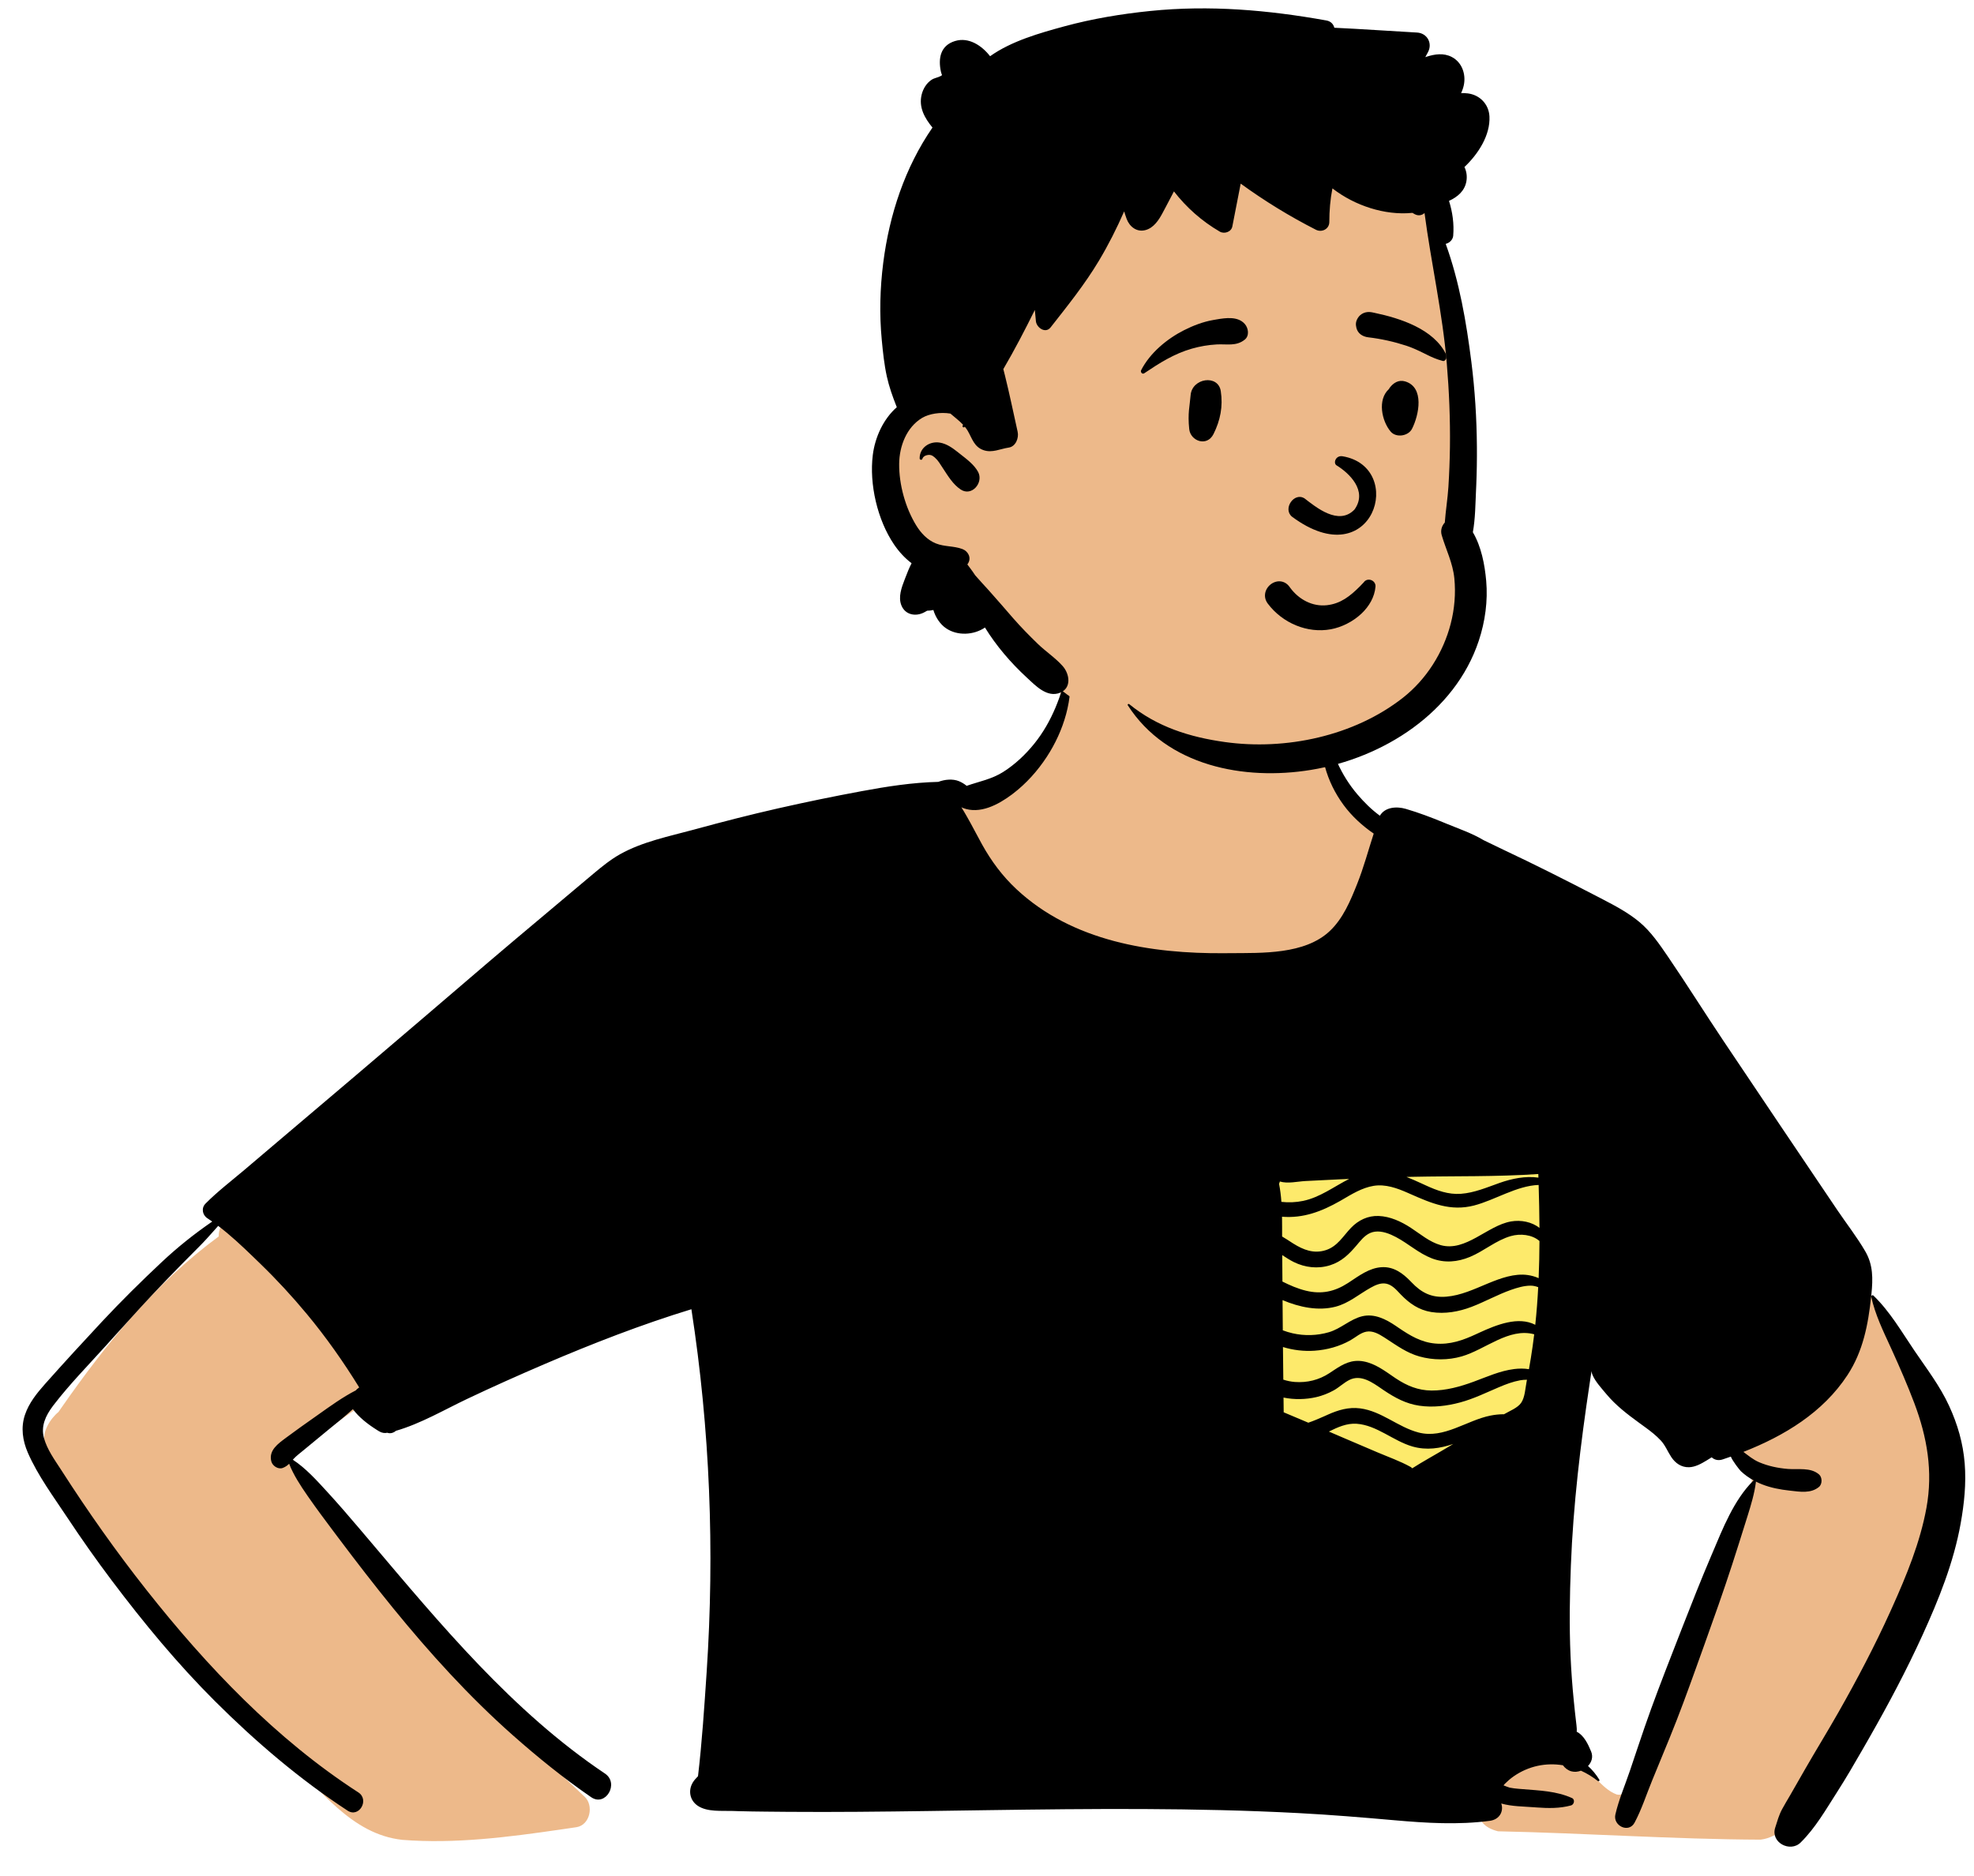 <svg viewBox="-103.622 229.95 1189.73 1130.588" xmlns="http://www.w3.org/2000/svg" overflow="visible" xmlns:xlink="http://www.w3.org/1999/xlink" width="1189.73px" height="1130.588px"><g id="Master/Character/Bust" stroke="none" stroke-width="1" fill="none" fill-rule="evenodd"><g id="Body" transform="translate(147, 639) scale(1 1)"><g id="Body/Striped Pocket Tee" stroke="none" stroke-width="1" fill="none" fill-rule="evenodd"><path d="M409.156,-29.304 C462.812,-33.146 536.376,-22.51 551.895,38.669 C556.708,60.932 566.191,70.703 582.123,85.263 C683.251,214.699 330.414,236.455 312.276,110.238 C274.064,124.155 232.468,127.102 194.233,141.169 C173.496,148.829 154.692,160.917 136.673,173.555 C63.194,225.743 -9.245,279.422 -82.462,331.985 C-54.129,345.032 -0.261,394.846 -22.211,428.32 C-27.324,434.84 -34.914,439.335 -41.628,444.101 L-45.169,446.629 C-52.785,452.087 -65.607,461.39 -72.697,466.446 L-74.005,467.398 C-74.517,467.769 -75.096,468.186 -75.618,468.559 C-24.488,543.312 35.351,612.286 101.727,673.869 C107.379,679.123 105.064,690.871 96.884,692.239 L87.139,693.669 C55.672,698.252 23.608,702.377 -8.102,699.888 C-38.985,696.529 -57.595,669.191 -78.707,649.388 C-120.866,606.296 -160.111,560.33 -195.857,511.772 L-196.601,510.747 C-207.727,495.544 -222.493,480.007 -223.574,460.376 C-225.545,454.473 -220.358,446.016 -215.374,441.992 L-213.673,439.537 C-186.941,401.092 -156.688,364.016 -118.784,336.175 C-118.925,332.026 -117.007,327.665 -113.209,324.916 L45.199,210.28 L45.199,210.28 C86.071,182.153 124.06,149.097 168.362,126.383 C213.662,104.573 264.783,103.715 311.206,85.513 C312.19,72.393 339.773,69.044 338.902,71.07 C368.005,53.504 382.987,32.603 387.608,13.394 C392.228,-5.815 386.486,-23.333 409.156,-29.304 Z M800.887,382.266 C849.869,308.565 896.558,390.109 916.95,439.256 C941.043,506.515 891.149,589.249 858.917,647.231 C847.045,663.333 831.431,697.297 810.505,699.759 C757.785,699.544 704.992,695.832 652.24,694.726 C618.178,686.276 665.968,635.089 698.98,653.785 C708.982,657.527 713.979,668.883 723.732,672.526 C727.285,673.284 727.53,671.699 728.976,668.161 L729.181,667.666 C731.758,661.543 734.257,655.386 736.795,649.247 C758.272,596.357 780.977,543.934 803.553,491.533 C808.376,480.156 801.612,470.783 792.819,464.011 C786.086,458.47 757.143,444.94 784.413,450.895 C773.912,426.522 786.53,401.783 800.887,382.266 Z M679.278,281.376 C683.994,280.787 690.051,285.54 690.777,290.144 C696.792,328.31 690.09,366.043 682.055,403.376 L680.576,410.213 C677.612,423.829 674.3,437.714 666.909,449.649 C659.366,461.829 647.955,471.009 634.855,476.589 C592.83,493.336 540.566,476.775 509.651,445.465 C489.873,418.375 507.26,384.343 510.579,354.652 C507.441,346.651 506.285,337.397 504.471,329.148 L504.25,328.163 L497.201,297.391 C495.647,290.604 500.593,281.316 508.721,282.248 C565.393,288.748 622.675,288.456 679.278,281.376 Z" id="Skin" fill="#edb98a"/><rect id="Top" fill="#FDEA6B" x="493.997" y="283" width="199" height="200"/><path d="M877.197,372.624 C877.027,371.865 877.937,371.284 878.527,371.855 C888.497,381.464 895.537,393.744 903.267,405.124 C910.627,415.964 918.637,426.384 924.127,438.345 C929.227,449.464 932.517,460.744 933.497,472.964 C934.477,485.095 933.207,497.255 931.067,509.204 C926.857,532.744 917.857,555.034 907.977,576.685 C898.371,597.732 887.517,618.18 876.055,638.256 L871.948,645.424 C866.937,654.151 861.871,662.861 856.447,671.315 C849.697,681.835 843.537,692.695 834.637,701.475 C828.317,707.725 816.407,701.475 819.287,692.544 C820.537,688.655 821.517,684.994 823.457,681.384 C824.927,678.634 826.587,675.964 828.147,673.255 C831.267,667.835 834.357,662.395 837.477,656.975 C844.027,645.585 850.927,634.405 857.417,622.975 C868.677,603.155 879.307,582.964 888.707,562.185 L889.813,559.732 C898.463,540.49 906.659,520.559 910.457,499.744 C914.457,477.815 910.877,457.145 903.087,436.534 C899.057,425.874 894.527,415.454 889.817,405.074 L888.912,403.091 C884.363,393.184 879.541,383.33 877.197,372.624 Z M393.047,-6.697 C393.137,-7.086 393.797,-7.116 393.857,-6.697 C396.657,11.925 390.427,31.624 380.277,47.114 C374.737,55.574 367.907,63.214 359.857,69.354 L359.23,69.827 C351.007,75.975 339.895,81.912 329.687,77.925 C329.367,77.803 329.067,77.664 328.787,77.505 C329.937,79.284 330.997,81.154 332.077,83.024 C335.287,88.594 338.167,94.364 341.297,99.984 C346.897,110.034 353.567,119.024 361.997,126.894 C395.707,158.358 443.039,165.836 487.491,165.478 L490.631,165.448 C510.157,165.31 535.693,166.307 550.767,152.175 C558.867,144.585 563.327,133.794 567.357,123.664 C571.317,113.734 574.027,103.484 577.317,93.384 C570.447,88.675 564.147,82.925 559.197,76.204 C554.037,69.204 550.137,61.324 547.887,52.914 L547.555,51.658 C545.815,44.951 544.066,36.08 546.867,29.744 C547.187,29.014 548.387,29.064 548.727,29.744 C550.237,32.774 550.527,36.194 551.457,39.434 C552.537,43.204 553.757,46.954 555.367,50.524 C558.477,57.444 562.587,64.024 567.517,69.784 C571.587,74.553 575.997,78.934 581.037,82.614 C584.007,77.484 590.897,76.794 596.667,78.484 C604.401,80.744 612.03,83.645 619.488,86.709 L620.977,87.324 C628.347,90.384 636.677,93.194 643.577,97.364 C647.767,99.364 651.787,101.374 655.567,103.154 C674.402,112.002 692.958,121.39 711.43,130.961 L715.387,133.014 C723.127,137.044 730.797,141.114 737.527,146.734 C744.377,152.454 749.697,160.274 754.697,167.604 C766.127,184.364 776.897,201.604 788.197,218.454 C811.017,252.454 833.837,286.454 856.787,320.374 C862.337,328.585 868.597,336.594 873.577,345.154 C878.347,353.335 878.217,361.734 877.287,370.864 L877.113,372.541 C875.33,389.289 872.264,405.373 862.867,419.734 C848.077,442.314 824.777,456.374 800.127,466.053 C803.137,468.294 805.967,470.714 809.557,472.255 C815.077,474.614 820.967,475.835 826.937,476.324 C833.307,476.835 840.487,475.244 845.647,479.574 C847.717,481.303 847.777,485.464 845.647,487.194 C840.686,491.243 834.274,490.083 828.229,489.404 L827.867,489.364 C822.257,488.744 816.727,487.704 811.457,485.644 C810.157,485.133 808.867,484.564 807.617,483.934 C807.657,484.044 807.677,484.175 807.657,484.314 C806.757,491.204 804.805,497.718 802.744,504.302 L801.437,508.474 C798.777,516.994 796.097,525.494 793.337,533.994 C788.085,550.176 782.364,566.204 776.622,582.213 L771.667,596.026 C766.577,610.197 761.423,624.349 755.727,638.284 C752.207,646.883 748.667,655.484 745.137,664.074 C741.687,672.464 738.817,681.524 734.537,689.514 C731.017,696.094 721.417,691.383 722.957,684.624 C724.977,675.755 728.787,666.954 731.697,658.324 C734.657,649.564 737.557,640.794 740.567,632.053 C745.802,616.87 751.6,601.889 757.427,586.922 L763.203,572.085 C768.868,557.548 774.601,543.024 780.727,528.675 L781.397,527.103 C787.762,512.093 794.333,495.216 805.897,483.585 C806.047,483.425 806.257,483.344 806.467,483.324 C803.627,481.784 800.967,479.914 798.627,477.704 L798.513,477.589 C797.588,476.61 793.767,471.784 792.537,468.894 C790.937,469.464 789.337,470.014 787.737,470.553 C784.947,471.494 782.637,470.814 781.007,469.324 L777.902,471.245 C774.583,473.272 771.014,475.196 767.347,475.294 C762.727,475.414 759.097,472.864 756.627,469.104 C754.407,465.744 753.087,462.114 750.277,459.104 C747.514,456.146 744.316,453.649 741.048,451.265 L737.196,448.462 C730.132,443.306 723.284,438.095 717.597,431.284 C714.737,427.844 710.907,423.764 709.167,419.633 C708.827,418.835 708.617,418.085 708.577,417.354 C708.197,419.934 707.807,422.524 707.417,425.104 C701.957,461.414 697.547,497.974 696.137,534.694 C695.447,552.803 695.137,570.934 695.947,589.053 C696.347,598.104 697.007,607.144 697.917,616.164 C698.367,620.684 698.837,625.194 699.387,629.694 L699.514,630.737 C699.673,632.116 699.777,633.45 699.657,634.714 C704.057,636.883 706.587,642.364 708.347,646.644 C709.687,649.904 708.647,653.074 706.487,655.364 C709.067,657.714 711.367,660.474 713.297,663.633 C713.687,664.274 712.847,664.774 712.347,664.374 C709.177,661.854 705.767,659.784 702.207,658.194 C700.337,658.904 698.297,659.094 696.417,658.574 C694.377,658.014 692.617,656.654 691.347,654.925 C681.237,653.264 670.727,655.294 661.627,661.624 C659.737,662.944 658.027,664.434 656.397,666.053 C656.117,666.335 655.827,666.694 655.537,667.044 L657.522,667.807 C658.345,668.119 659.02,668.363 659.277,668.414 C661.01,668.768 662.77,668.957 664.53,669.108 L667.167,669.324 C677.297,670.164 687.397,670.444 696.817,674.684 C698.797,675.574 698.107,678.624 696.237,679.133 C689.358,681 682.532,680.855 675.53,680.356 L674.027,680.244 C667.517,679.744 660.527,679.774 654.177,677.974 C655.697,682.133 653.627,687.564 647.277,688.414 C628.207,690.954 609.017,689.755 589.927,688.074 C570.647,686.374 551.377,684.764 532.047,683.755 C469.521,680.466 406.898,681.097 344.316,681.99 L308.95,682.503 C280.747,682.9 252.538,683.21 224.335,682.994 L211.134,682.871 C205.555,682.817 199.973,682.749 194.4,682.585 L191.057,682.474 C184.417,682.234 175.627,683.234 169.857,679.303 C165.097,676.064 164.037,670.124 166.907,665.335 C167.737,663.954 168.877,662.724 170.067,661.524 C172.507,640.675 173.877,619.724 175.277,598.784 C180.137,525.505 177.297,452.604 166.087,380.064 C136.007,389.255 106.387,400.784 77.527,413.154 C61.917,419.844 46.387,426.784 31.037,434.064 C17.027,440.714 2.957,449.024 -12.013,453.344 C-13.374,454.552 -15.277,455.127 -16.964,454.591 L-17.183,454.514 L-17.193,454.514 C-18.733,454.874 -20.443,454.654 -22.123,453.644 C-22.463,453.438 -22.803,453.231 -23.143,453.019 L-23.653,452.694 C-28.923,449.374 -34.223,445.284 -37.953,440.284 C-42.483,444.484 -47.353,448.335 -52.143,452.234 C-57.343,456.474 -62.523,460.734 -67.663,465.034 C-69.703,466.744 -71.953,468.374 -73.753,470.344 L-74.014,470.634 C-74.056,470.681 -74.096,470.727 -74.133,470.774 C-66.343,475.814 -59.523,483.464 -53.413,490.114 C-46.852,497.251 -40.518,504.616 -34.235,512.009 L-28.154,519.18 C14.853,569.964 58.299,622.589 113.977,659.914 C122.777,665.814 114.387,680.184 105.647,674.154 C89.107,662.764 73.457,650.114 58.427,636.803 C32.087,613.494 8.387,587.344 -13.803,560.094 C-25.033,546.303 -35.933,532.175 -46.613,517.954 L-50.238,513.131 C-55.068,506.697 -59.873,500.244 -64.473,493.644 L-65.435,492.261 C-69.47,486.439 -73.761,479.898 -76.363,473.194 C-77.363,474.204 -78.493,475.053 -80.143,475.694 C-82.963,476.794 -86.423,474.484 -87.113,471.734 C-88.793,465.064 -82.993,461.094 -78.273,457.553 C-72.543,453.274 -66.703,449.144 -60.853,445.034 L-58.763,443.557 C-51.448,438.369 -44.094,433.044 -36.123,428.944 C-35.883,428.624 -35.593,428.324 -35.263,428.064 C-34.883,427.764 -34.513,427.474 -34.133,427.184 C-43.653,411.744 -54.093,396.904 -65.743,382.883 C-74.503,372.335 -83.803,362.264 -93.643,352.724 L-98.063,348.444 C-104.75,341.987 -111.702,335.437 -119.123,329.824 L-121.446,332.458 C-124.548,335.967 -127.681,339.448 -130.993,342.744 C-137.513,349.224 -143.943,355.835 -150.343,362.444 C-160.972,373.441 -171.24,384.777 -181.476,396.128 L-186.593,401.803 C-197.253,413.633 -208.673,425.244 -218.363,437.883 L-218.847,438.523 C-223.077,444.197 -226.089,450.476 -224.123,457.684 C-222.226,464.633 -217.717,470.794 -213.829,476.795 L-213.443,477.394 C-197.573,502.114 -180.573,526.204 -162.363,549.255 C-125.893,595.425 -84.293,639.184 -34.653,671.284 C-27.773,675.734 -34.203,686.794 -41.093,682.294 C-70.083,663.344 -96.713,640.585 -121.213,616.144 C-143.703,593.714 -164.083,569.014 -183.183,543.664 C-192.493,531.294 -201.413,518.664 -209.963,505.755 C-218.253,493.224 -227.843,480.335 -233.853,466.514 C-237,459.244 -238.163,451.374 -235.583,443.714 C-233.217,436.674 -228.538,430.829 -223.67,425.329 L-223.213,424.814 C-212.023,412.244 -200.633,399.824 -189.143,387.524 C-177.613,375.184 -165.553,363.284 -153.243,351.734 C-143.573,342.644 -133.493,334.633 -122.713,327.214 C-123.683,326.524 -124.653,325.864 -125.643,325.224 C-128.653,323.264 -129.413,319.074 -126.773,316.414 C-119.563,309.133 -111.253,302.803 -103.433,296.175 C-96.083,289.944 -88.733,283.704 -81.383,277.464 C-66.423,264.784 -51.463,252.094 -36.503,239.404 C-9.633,216.614 17.087,193.664 43.867,170.774 C55.034,161.233 66.305,151.809 77.546,142.359 L97.52,125.55 L97.52,125.55 L107.288,117.349 C112.294,113.157 117.405,109.011 123.097,105.814 C136.489,98.291 152.59,95.037 167.345,91.051 L168.327,90.784 C184.877,86.255 201.517,81.994 218.247,78.194 C234.997,74.394 251.817,70.934 268.707,67.803 C283.887,64.984 299.427,62.564 314.907,62.204 C318.747,60.744 323.567,60.234 327.347,61.794 C328.907,62.444 330.537,63.394 331.987,64.594 C339.557,61.934 347.027,60.664 354.097,56.164 C361.157,51.675 367.407,45.774 372.667,39.274 C383.537,25.814 389.227,9.914 393.047,-6.697 Z M567.057,449.094 C561.057,448.675 555.657,451.154 550.297,453.794 C553.317,455.104 556.337,456.404 559.357,457.694 L579.457,466.274 L579.457,466.274 C586.097,469.104 593.127,471.564 599.437,475.053 C599.887,475.303 600.247,475.604 600.517,475.954 C607.077,471.755 614.017,468.005 620.667,464.014 C622.187,463.104 623.717,462.194 625.247,461.284 C617.327,463.934 609.207,465.264 600.607,462.774 C589.137,459.464 579.177,449.944 567.057,449.094 Z M583.497,428.974 L582.419,428.242 C576.599,424.25 569.655,419.118 562.587,422.704 C559.257,424.394 556.527,427.124 553.247,428.944 C549.947,430.784 546.317,432.194 542.637,433.044 C536.527,434.454 529.527,434.664 522.957,433.303 L523.057,442.184 L523.057,442.184 C528.027,444.234 532.967,446.335 537.907,448.454 C541.114,447.358 544.201,446.041 547.447,444.596 L549.637,443.614 C555.887,440.803 562.197,438.925 569.107,439.814 C582.117,441.484 591.947,451.154 604.387,454.374 C619.637,458.335 633.397,446.954 647.807,444.144 C650.183,443.676 652.632,443.403 655.066,443.36 L655.877,443.354 L656.237,443.144 C659.337,441.324 663.977,439.585 666.137,436.524 C668.487,433.204 668.687,427.644 669.457,423.744 C669.537,423.354 669.617,422.954 669.687,422.564 C668.327,422.564 666.947,422.633 665.547,422.894 C661.147,423.704 657.007,425.264 652.907,427.005 C645.157,430.294 637.577,434.044 629.417,436.234 C621.427,438.383 613.077,439.404 604.847,438.214 C596.817,437.053 590.147,433.434 583.497,428.974 Z M584.749,397.753 L583.544,396.977 C580.366,394.949 576.721,392.849 572.827,393.594 C569.347,394.264 566.357,397.034 563.327,398.744 C556.677,402.494 549.217,404.544 541.607,405.064 C535.277,405.494 528.707,404.724 522.617,402.844 L522.827,422.505 L522.827,422.505 C525.057,423.214 527.367,423.724 529.797,423.904 C537.177,424.454 544.377,422.684 550.567,418.614 L553.698,416.535 C559.057,413.015 564.085,410.22 571.177,411.505 C578.197,412.784 584.087,417.284 589.827,421.204 L590.768,421.836 C597.36,426.188 604.042,428.997 612.127,429.064 C620.857,429.133 629.487,426.704 637.617,423.714 C645.687,420.755 653.357,417.204 661.987,416.114 C664.627,415.784 667.847,415.684 670.877,416.204 C671.277,413.974 671.657,411.755 672.017,409.524 C672.797,404.734 673.467,399.954 674.047,395.164 C658.737,391.044 644.597,404.374 630.377,408.484 C622.127,410.864 613.147,410.835 604.897,408.534 C597.263,406.404 591.262,401.982 584.749,397.753 Z M584.787,364.644 C581.517,364.014 578.287,365.524 575.507,367.074 C568.417,371.005 562.297,376.474 554.267,378.544 C543.937,381.204 532.637,378.914 522.377,374.564 C522.417,380.633 522.467,386.704 522.517,392.774 C524.447,393.505 526.427,394.094 528.447,394.564 C535.627,396.204 543.237,395.984 550.307,393.914 C557.517,391.803 563.047,386.104 570.277,384.324 C577.67,382.498 584.639,386.051 590.597,390.089 L592.39,391.313 C599.201,395.934 605.806,399.95 614.327,400.734 C623.337,401.564 631.167,398.744 639.217,395.005 L641.091,394.138 C651.283,389.457 664.513,384.127 674.687,389.454 C675.487,381.894 676.067,374.335 676.457,366.764 C675.057,366.244 673.607,365.864 671.937,365.854 C667.947,365.835 663.757,367.094 660.037,368.404 C651.907,371.274 644.337,375.553 636.287,378.624 C628.657,381.544 620.207,383.064 612.067,381.755 C604.527,380.544 598.867,376.604 593.657,371.204 L592.9,370.406 C590.615,367.975 588.171,365.301 584.787,364.644 Z M590.757,336.574 C586.987,334.585 582.397,332.734 578.037,333.314 C573.877,333.863 571.105,336.685 568.543,339.702 L567.156,341.353 C562.573,346.775 558.062,351.333 550.997,353.564 C543.677,355.864 535.917,354.964 529.107,351.594 C526.687,350.394 524.437,348.904 522.177,347.434 L522.297,363.383 L522.297,363.383 C526.817,365.633 531.417,367.664 536.467,368.894 C545.787,371.164 553.707,369.484 561.677,364.344 L562.514,363.8 C568.517,359.857 574.672,355.164 582.087,354.724 C589.323,354.291 594.754,358.303 599.519,363.213 L600.077,363.794 C606.087,370.133 612.157,373.224 621.097,372.494 C629.764,371.786 637.876,367.959 645.816,364.662 L646.537,364.364 C653.797,361.383 662.167,358.314 670.137,359.454 C672.047,359.724 674.517,360.314 676.717,361.344 C677.037,353.883 677.187,346.414 677.217,338.934 C672.687,335.005 665.637,334.354 659.967,335.964 C651.087,338.484 643.817,344.984 635.337,348.514 C627.817,351.644 619.977,352.344 612.307,349.383 C604.387,346.324 598.177,340.494 590.757,336.574 Z M676.717,305.154 C663.447,305.614 650.467,314.244 637.797,317.534 C623.644,321.207 612.092,316.2 599.484,310.642 L597.857,309.925 C591.387,307.085 584.437,304.534 577.267,305.694 C570.277,306.835 564.097,310.704 558.087,314.204 L556.935,314.868 C545.987,321.1 534.839,325.367 522.057,324.303 C522.127,328.314 522.097,332.314 522.107,336.234 C524.207,337.434 526.227,338.794 528.147,340.034 L528.836,340.471 C534.93,344.281 541.211,346.786 548.477,344.434 C555.497,342.154 558.797,336.044 563.617,331.014 C568.047,326.394 573.827,323.585 580.307,323.854 C587.277,324.133 593.867,327.204 599.627,330.954 C605.387,334.704 610.957,339.553 617.697,341.434 C632.817,345.633 645.767,329.644 660.067,327.154 C666.067,326.104 672.687,327.434 677.217,331.053 C677.167,322.434 676.977,313.794 676.717,305.154 Z M562.497,301.534 C560.627,301.604 558.757,301.684 556.887,301.764 C549.967,302.064 543.047,302.404 536.127,302.794 C531.337,303.053 525.447,304.524 520.747,303.064 C520.627,303.544 520.467,304.005 520.257,304.454 C520.967,307.994 521.407,311.654 521.677,315.354 C526.017,315.824 530.427,315.664 534.707,314.774 C544.977,312.644 553.317,306.164 562.497,301.534 Z M676.517,298.564 C651.248,300.305 625.784,299.706 600.474,300.253 L597.437,300.324 C597.317,300.324 597.197,300.335 597.077,300.335 C599.98,301.46 602.86,302.748 605.73,304.06 L608.597,305.374 C615.377,308.494 622.277,311.044 629.867,310.494 C637.997,309.904 645.657,306.585 653.257,303.904 C660.507,301.344 668.857,299.624 676.587,300.744 C676.567,300.014 676.547,299.294 676.517,298.564 Z" id="Ink" fill="#000"/></g></g><g id="Head" transform="translate(372, 180) scale(0.998 1)"><g id="Head/Short 5" stroke="none" stroke-width="1" fill="none" fill-rule="evenodd"><path d="M242.041,75.26 C298.822,75.26 357.552,119.272 378.365,147.357 C395.864,170.97 405.286,277.745 405.286,349.905 C405.286,364.997 413.615,393.446 411.184,407.882 C402.278,460.781 363.475,505.146 286.677,505.146 C209.878,505.146 154.815,474.704 97.733,392.973 C70.036,392.973 56.613,371.733 56.415,338.214 C56.287,315.868 65.2,300.63 83.152,292.5 C76.751,204.314 81.611,148.741 97.733,125.782 C121.914,91.342 185.261,75.26 242.041,75.26 Z" id="Skin" fill="#edb98a"/><path d="M218.147,56.556 C253.996,52.926 289.127,55.976 324.457,62.287 C327.156,62.776 328.687,64.547 329.255,66.676 C345.897,67.436 362.557,68.657 379.175,69.567 C385.207,69.897 388.625,75.856 385.875,81.237 C385.327,82.306 384.755,83.346 384.175,84.386 L384.904,84.146 C389.904,82.542 395.304,81.751 400.175,84.297 C406.375,87.537 408.807,94.686 407.437,101.266 C407.086,102.946 406.497,104.556 405.827,106.127 C407.187,106.037 408.557,106.067 409.916,106.247 C417.156,107.207 422.536,112.757 422.916,120.147 C423.476,131.306 416.286,142.627 407.817,150.616 C409.046,153.147 409.517,156.127 409.005,159.147 C407.986,165.117 403.587,168.692 398.49,171.024 C400.615,177.775 401.62,184.833 401.027,192.046 C400.829,194.454 398.724,196.443 396.5,196.931 C404.786,219.745 408.981,244.239 411.997,268.106 C414.147,285.087 415.207,302.167 415.336,319.276 C415.399,327 415.271,334.733 414.947,342.459 L414.817,345.356 C414.416,353.707 414.397,362.476 412.897,370.737 C418.017,379.446 420.077,390.257 420.947,400.016 C422.026,412.096 420.317,424.556 416.505,436.047 C402.125,479.466 358.726,506.866 315.135,513.987 C274.786,520.577 228.096,511.707 204.517,475.056 C204.147,474.476 204.936,473.997 205.397,474.377 C222.267,488.096 241.835,494.216 263.096,497.196 C299.856,502.337 341.175,493.616 370.675,470.497 C384.836,459.397 395.046,443.237 399.536,425.846 C401.827,416.957 402.616,407.686 401.716,398.537 C400.796,389.257 396.687,381.337 394.096,372.567 C393.226,369.606 394.147,366.856 395.957,364.897 C396.466,357.776 397.666,350.596 398.125,343.497 C398.635,335.426 398.947,327.356 399.057,319.276 C399.267,302.516 398.567,285.726 397.156,269.037 C394.577,238.476 387.726,208.657 383.707,178.356 C382.218,179.691 380.084,180.239 377.848,179.073 L377.616,178.946 L376.397,178.247 C376.327,178.247 376.247,178.257 376.175,178.266 C367.827,179.077 359.166,177.917 351.166,175.426 C342.796,172.827 335.026,168.827 328.086,163.497 C326.767,170.186 326.216,176.946 326.207,183.766 C326.197,188.026 321.687,190.237 318.106,188.417 C302.236,180.356 287.077,171.067 272.687,160.627 C271.005,169.237 269.327,177.846 267.635,186.466 C266.986,189.787 262.755,191.127 260.046,189.547 C249.267,183.276 239.957,175.067 232.376,165.306 C230.863,168.2 229.345,171.093 227.817,173.981 L225.517,178.306 C223.246,182.556 220.207,187.257 215.237,188.616 C209.976,190.056 205.585,186.647 203.816,181.886 C203.276,180.407 202.776,178.886 202.316,177.356 C197.835,187.587 192.776,197.587 187.056,207.127 C178.476,221.436 168.175,234.186 157.906,247.266 C154.786,251.237 149.446,247.446 149.017,243.587 C148.767,241.317 148.556,239.037 148.375,236.766 C142.392,248.842 136.148,260.805 129.345,272.421 L130.319,276.238 L130.319,276.238 C133.125,287.516 135.457,298.874 137.99,310.212 C138.809,313.87 136.864,319.1 132.59,319.723 C127.484,320.467 122.653,323.076 117.424,321.281 C111.721,319.323 110.594,314.394 107.901,309.722 C107.365,308.791 106.74,307.936 106.067,307.124 L105.897,307.346 L105.897,307.346 C105.477,307.897 104.477,307.297 104.727,306.667 L105.019,305.939 L105.019,305.939 C102.707,303.484 99.939,301.436 97.394,299.233 C91.346,298.214 84.543,299.33 80.376,301.787 C70.885,307.386 66.526,318.926 66.436,329.537 C66.326,341.957 70.175,355.917 76.675,366.537 C79.537,371.207 83.457,375.426 88.635,377.497 C93.776,379.556 99.347,378.917 104.576,380.856 C108.037,382.147 110.166,385.987 108.076,389.466 C107.936,389.707 107.776,389.926 107.626,390.157 L109.181,392.221 C110.251,393.651 111.367,395.183 112.406,396.776 C115.067,399.837 117.867,402.787 120.576,405.797 C125.585,411.346 130.446,417.047 135.375,422.676 C140.026,427.987 144.946,432.976 150.017,437.886 C154.806,442.537 160.786,446.446 165.186,451.407 C169.465,456.247 170.626,464.696 163.585,467.497 C155.796,470.603 148.901,463.323 143.657,458.469 L143.436,458.266 C133.825,449.421 125.144,439.313 118.251,428.184 C111.424,432.832 101.547,433.276 94.749,428.629 C91.171,426.184 88.425,422.075 87.091,417.605 C85.834,417.887 84.576,418.052 83.35,418.033 C82.719,418.399 82.087,418.755 81.447,419.087 C76.376,421.726 70.147,420.547 67.826,414.936 C65.714,409.842 67.891,404.057 69.794,399.15 L70.186,398.136 C71.266,395.337 72.457,392.287 73.936,389.417 C69.817,386.317 66.296,382.466 63.316,378.087 C53.306,363.337 48.306,341.766 50.517,324.167 C51.846,313.547 56.836,302.547 65.005,295.386 L64.707,294.606 L64.707,294.606 C62.416,288.797 60.336,282.966 58.986,276.827 C57.407,269.647 56.636,262.207 55.937,254.897 C54.456,239.457 54.856,223.667 56.827,208.287 C60.526,179.337 69.906,150.917 86.556,126.827 C81.835,121.176 78.097,114.526 80.046,106.877 C80.936,103.366 82.966,100.037 86.026,98.026 C87.716,96.917 89.727,96.747 91.416,95.827 L91.925,95.547 C92.667,95.114 92.099,95.16 91.656,93.147 C89.906,85.106 91.356,77.337 100.207,74.667 C108.537,72.157 116.416,77.487 121.347,83.837 C134.246,74.686 151.246,69.897 166.196,65.827 C183.196,61.216 200.636,58.337 218.147,56.556 Z M78.807,326.256 C78.746,319.706 84.956,315.666 91.067,316.737 C95.17,317.451 98.593,319.9 101.808,322.431 L103.375,323.671 C107.289,326.744 111.783,330.057 114.116,334.407 C117.536,340.827 110.307,349.466 103.557,344.966 C98.927,341.863 95.959,336.891 92.921,332.273 L92.607,331.796 C91.227,329.726 90.017,327.526 88.126,325.866 L87.717,325.508 C87.096,324.979 86.429,324.495 85.626,324.266 C84.078,323.821 81.21,324.444 80.527,326.288 L80.466,326.476 C80.216,327.407 78.817,327.206 78.807,326.256 Z" id="Ink" fill="#000"/></g></g><g id="Face" transform="translate(531, 366) scale(1 1)" fill="#000"><g id="Face/Smile" stroke="none" stroke-width="1" fill="none" fill-rule="evenodd"><path d="M146.587,240.927 C139.864,238.184 133.866,233.61 129.481,227.766 C127.957,225.735 127.561,223.59 127.881,221.628 C128.241,219.421 129.546,217.422 131.326,216.081 C133.112,214.735 135.345,214.072 137.504,214.41 C139.381,214.704 141.248,215.731 142.727,217.862 L143.035,218.288 C145.642,221.815 149.04,224.709 152.91,226.574 C156.641,228.372 160.814,229.211 165.132,228.723 C173.356,227.794 179.024,223.346 185.049,217.307 C185.796,216.544 186.543,215.758 187.294,214.959 C187.768,214.234 188.426,213.769 189.157,213.524 C189.968,213.253 190.886,213.269 191.726,213.562 C192.537,213.845 193.262,214.381 193.748,215.095 C194.209,215.773 194.471,216.61 194.386,217.574 C193.835,223.833 190.562,229.419 185.914,233.806 C180.752,238.677 173.909,242.047 167.466,243.229 C160.368,244.531 153.136,243.598 146.587,240.927 L146.587,240.927 Z M170.814,144.367 C178.366,148.957 189.872,159.66 181.748,171.04 C172.186,181.073 158.419,169.569 151.634,164.366 C145.343,160.334 138.275,170.705 144.112,175.413 C193.136,211.708 213.031,145.567 174.634,138.97 C170.406,138.243 168.836,142.947 170.814,144.367 Z M82.963,102.146 C83.798,91.79 99.57,89.438 101.139,99.686 C102.544,108.866 100.89,117.299 96.755,125.564 C92.804,133.46 82.874,129.777 82.123,122.587 C81.116,112.949 82.444,108.589 82.963,102.146 Z M203.027,97.561 C205.226,94.681 208.401,92.716 212.205,93.826 C224.09,97.299 220.587,114.172 216.413,122.385 C214.145,126.846 206.814,127.977 203.501,124.049 C198.101,117.645 195.515,104.856 202.38,98.549 C202.566,98.222 202.773,97.894 203.027,97.561 Z M96.588,56.831 L98.465,56.502 C104.273,55.497 111.494,54.532 115.603,59.202 C117.782,61.678 118.532,66.279 115.603,68.65 C110.451,72.82 104.755,71.204 98.581,71.556 C93.493,71.849 88.603,72.691 83.702,74.091 C72.95,77.165 64.189,82.775 55.006,88.934 C53.801,89.743 52.571,88.201 53.146,87.075 C58.447,76.692 68.72,68.162 79.01,62.964 C84.502,60.188 90.512,57.886 96.588,56.831 Z M192.193,52.179 L193.63,52.473 C209.267,55.742 229.583,62.271 236.988,77.631 C237.271,79.803 236.972,80.268 236.73,80.572 L236.649,80.674 C236.45,80.933 236.29,81.291 235.349,81.587 C235.088,81.525 234.824,81.459 234.557,81.389 C231.163,80.499 228.477,79.274 225.877,78.002 L223.058,76.613 C219.788,75.01 216.488,73.465 212.992,72.324 C205.53,69.89 197.854,68.175 190.06,67.26 C188.37,67.062 186.744,66.491 185.46,65.514 C184.242,64.587 183.311,63.302 182.887,61.596 C182.337,59.386 182.495,57.714 183.681,55.721 C184.572,54.224 185.847,53.187 187.311,52.591 C188.804,51.984 190.504,51.841 192.193,52.179 Z" id="Ink" fill="#000"/></g></g><g id="Beard" transform="translate(495, 518) scale(1 1)" fill="#000"><g id="Beard/None" stroke="none" stroke-width="1" fill="none" fill-rule="evenodd" fill-opacity="0"/></g><g id="Mask" transform="translate(400, 480) scale(1 1)" fill="#000"><g id="Mask/None" stroke="none" stroke-width="1" fill="none" fill-rule="evenodd" fill-opacity="0"/></g><g id="Accessories" transform="translate(419, 421) scale(1 1)" fill="#000"><g id="Accessories/None" stroke="none" stroke-width="1" fill="none" fill-rule="evenodd" fill-opacity="0"/></g></g></svg>